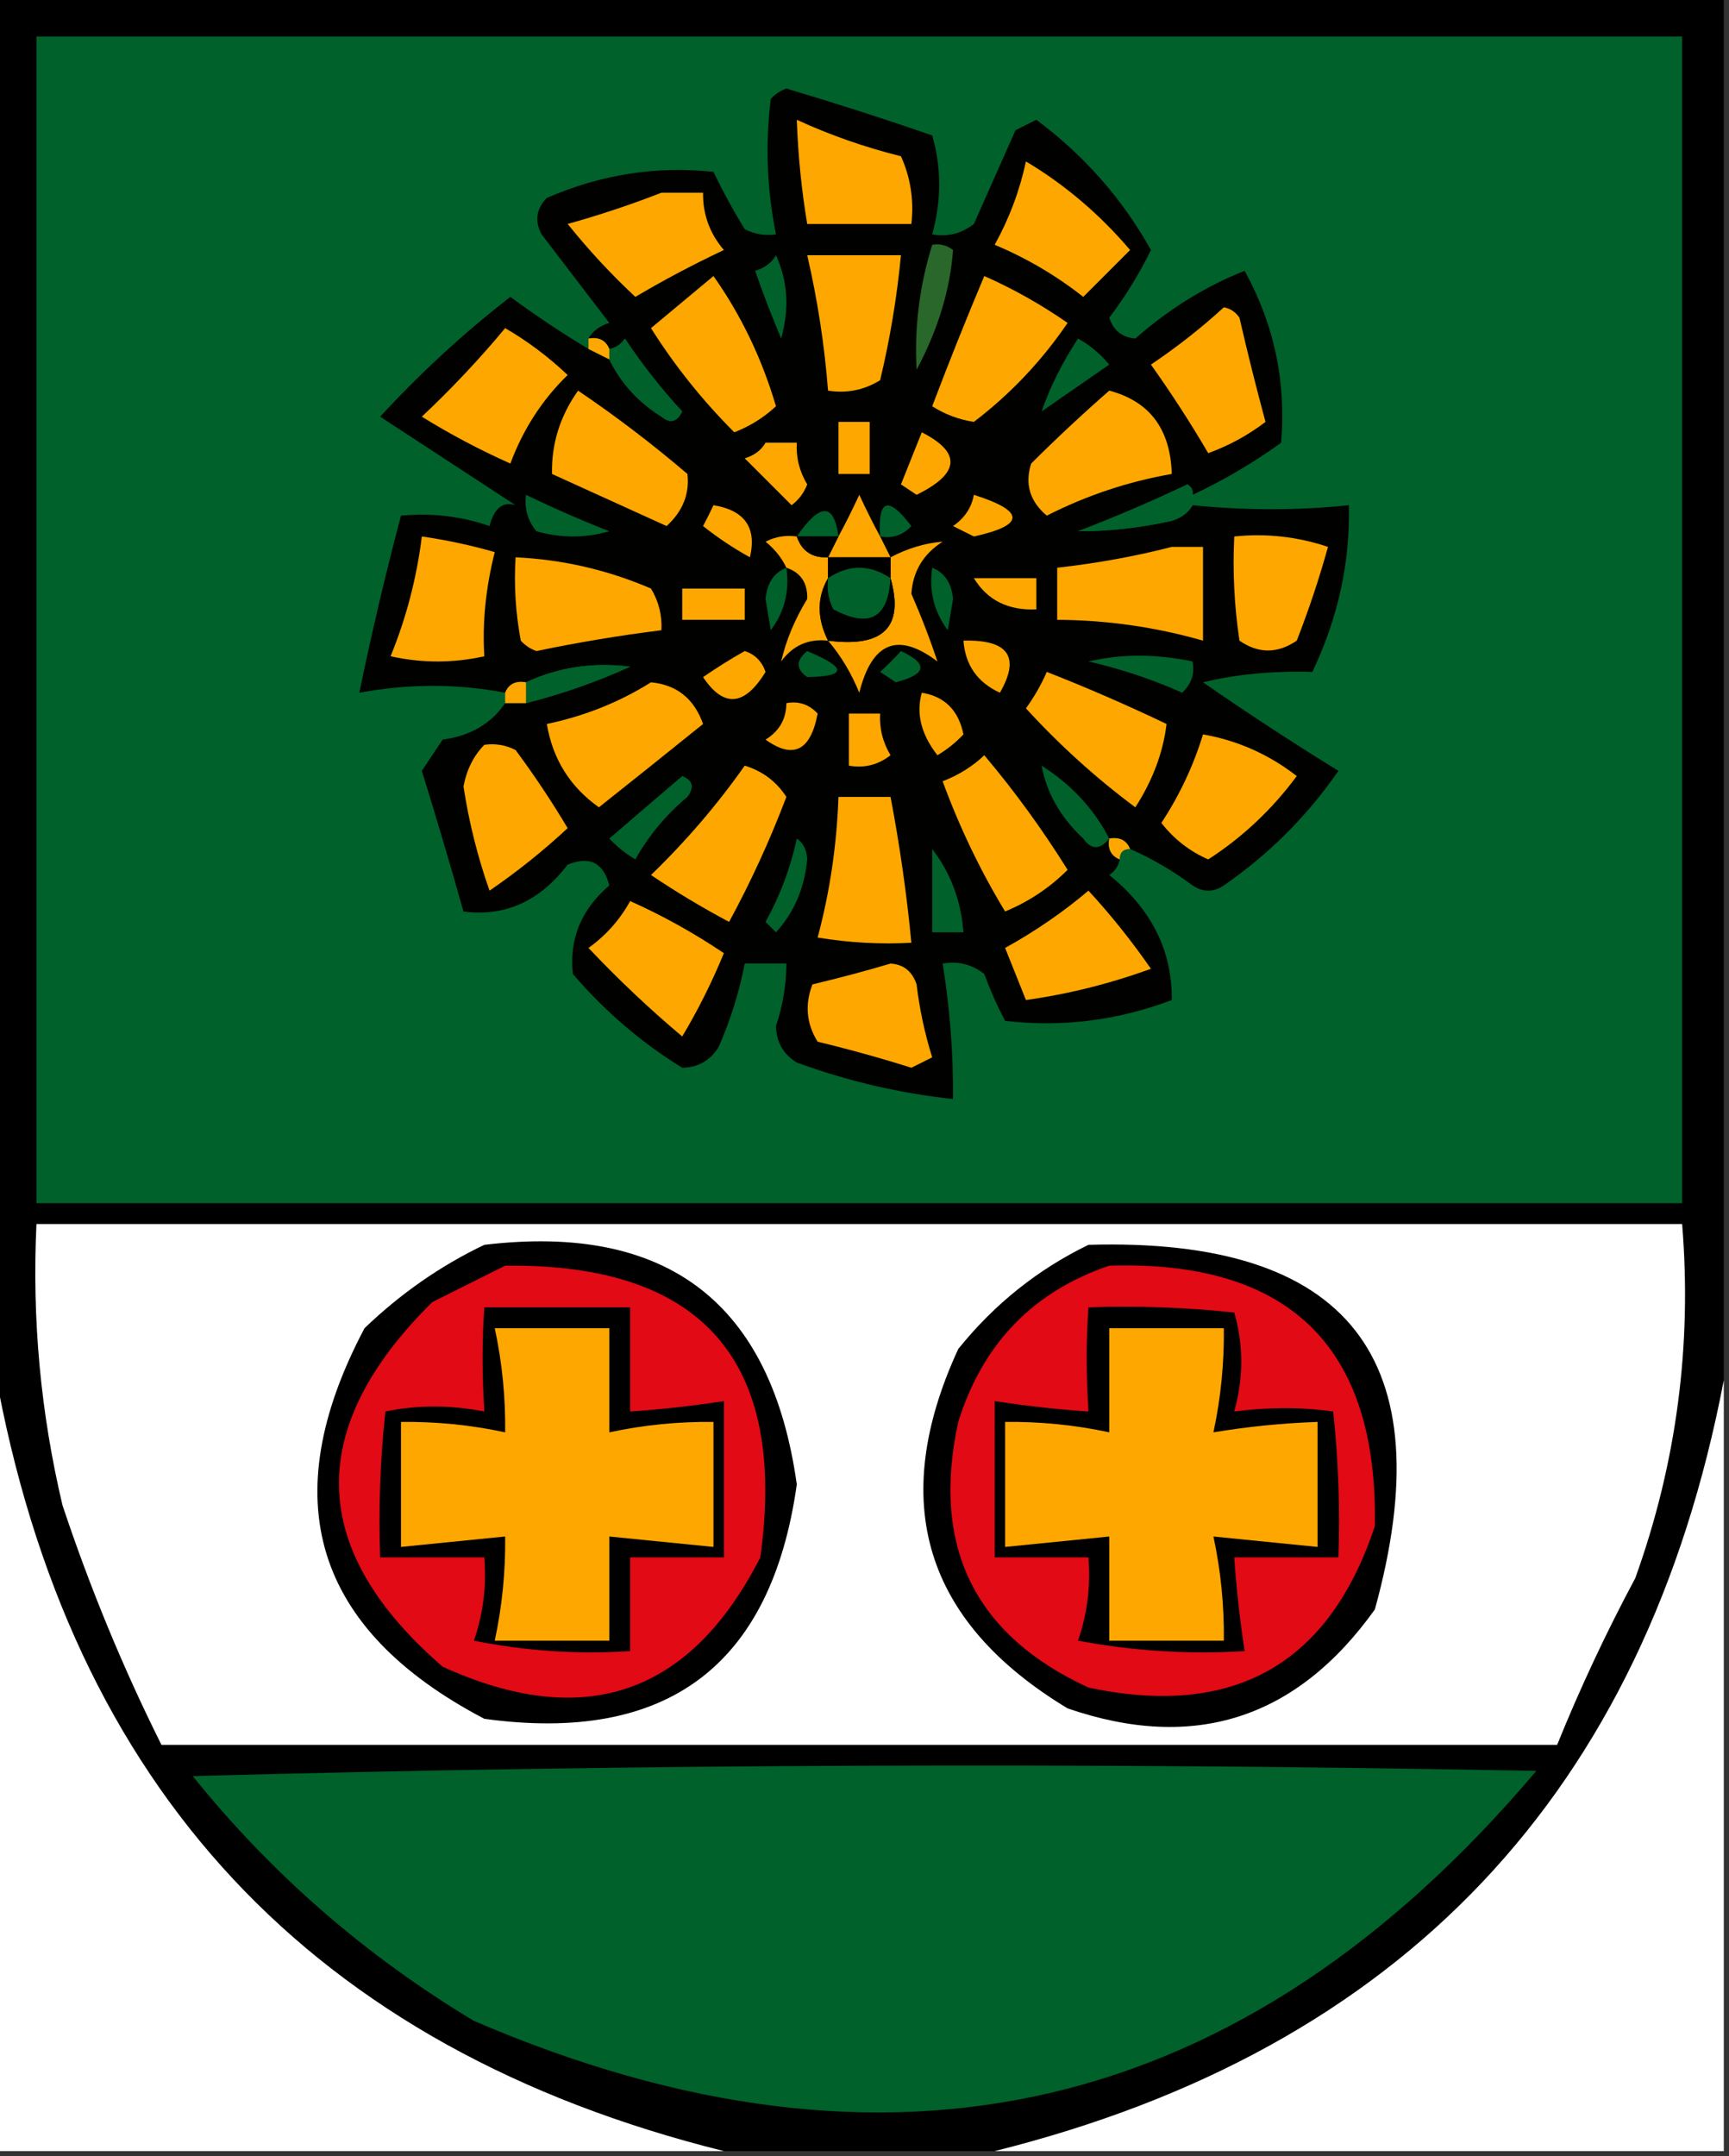 <?xml version="1.0" encoding="UTF-8"?>
<!DOCTYPE svg PUBLIC "-//W3C//DTD SVG 1.1//EN" "http://www.w3.org/Graphics/SVG/1.1/DTD/svg11.dtd">
<svg xmlns="http://www.w3.org/2000/svg" version="1.1" width="166px" height="207px" style="shape-rendering:geometricPrecision; text-rendering:geometricPrecision; image-rendering:optimizeQuality; fill-rule:evenodd; clip-rule:evenodd" xmlns:xlink="http://www.w3.org/1999/xlink">
<rect width="100%" height="100%" fill="#333333" stroke="none"/>
<g><path style="opacity:1" fill="#000000" d="M -0.5,-0.5 C 54.833,-0.5 110.167,-0.5 165.5,-0.5C 165.5,43.833 165.5,88.167 165.5,132.5C 157.932,172.068 134.599,196.735 95.5,206.5C 86.833,206.5 78.167,206.5 69.5,206.5C 30.006,196.67 6.673,171.67 -0.5,131.5C -0.5,87.5 -0.5,43.5 -0.5,-0.5 Z"/></g>
<g><path style="opacity:1" fill="#00612a" d="M 3.5,3.5 C 56.167,3.5 108.833,3.5 161.5,3.5C 161.5,40.833 161.5,78.167 161.5,115.5C 108.833,115.5 56.167,115.5 3.5,115.5C 3.5,78.167 3.5,40.833 3.5,3.5 Z"/></g>
<g><path style="opacity:1" fill="#010100" d="M 114.5,47.5 C 114.565,47.062 114.399,46.728 114,46.5C 110.573,48.129 107.073,49.629 103.5,51C 106.479,51.007 109.479,50.673 112.5,50C 113.416,49.722 114.082,49.222 114.5,48.5C 119.631,49.012 124.631,49.012 129.5,48.5C 129.637,53.971 128.47,59.304 126,64.5C 122.158,64.395 118.658,64.728 115.5,65.5C 119.705,68.418 124.039,71.251 128.5,74C 125.5,78.333 121.833,82 117.5,85C 116.5,85.667 115.5,85.667 114.5,85C 112.595,83.579 110.595,82.412 108.5,81.5C 108.158,80.662 107.492,80.328 106.5,80.5C 106.328,81.492 106.662,82.158 107.5,82.5C 107.389,83.117 107.056,83.617 106.5,84C 110.551,87.275 112.551,91.275 112.5,96C 107.307,97.968 101.974,98.634 96.5,98C 95.74,96.559 95.074,95.059 94.5,93.5C 93.311,92.571 91.978,92.238 90.5,92.5C 91.2,96.798 91.533,101.131 91.5,105.5C 86.391,104.955 81.391,103.788 76.5,102C 75.195,101.196 74.529,100.029 74.5,98.5C 75.156,96.547 75.489,94.547 75.5,92.5C 74.167,92.5 72.833,92.5 71.5,92.5C 70.969,95.237 70.136,97.904 69,100.5C 68.196,101.804 67.029,102.471 65.5,102.5C 61.585,100.093 58.085,97.093 55,93.5C 54.634,90.149 55.801,87.315 58.5,85C 57.941,82.812 56.607,82.146 54.5,83C 51.813,86.522 48.479,88.022 44.5,87.5C 43.218,82.96 41.885,78.46 40.5,74C 41.167,73 41.833,72 42.5,71C 45.153,70.647 47.153,69.48 48.5,67.5C 49.167,67.5 49.833,67.5 50.5,67.5C 53.911,66.64 57.244,65.474 60.5,64C 56.929,63.552 53.596,64.052 50.5,65.5C 49.508,65.328 48.842,65.662 48.5,66.5C 43.905,65.622 39.239,65.622 34.5,66.5C 35.67,60.818 37.003,55.152 38.5,49.5C 41.447,49.223 44.281,49.556 47,50.5C 47.448,48.776 48.282,48.109 49.5,48.5C 45.157,45.663 40.824,42.83 36.5,40C 40.367,35.798 44.533,31.965 49,28.5C 51.443,30.301 53.943,31.968 56.5,33.5C 57.167,33.833 57.833,34.167 58.5,34.5C 59.596,36.767 61.263,38.6 63.5,40C 64.332,40.688 64.998,40.521 65.5,39.5C 63.476,37.31 61.643,34.977 60,32.5C 59.617,33.056 59.117,33.389 58.5,33.5C 58.158,32.662 57.492,32.328 56.5,32.5C 56.917,31.778 57.584,31.278 58.5,31C 56.333,28.167 54.167,25.333 52,22.5C 51.316,21.216 51.483,20.049 52.5,19C 57.719,16.74 63.053,15.907 68.5,16.5C 69.406,18.386 70.406,20.22 71.5,22C 72.448,22.483 73.448,22.649 74.5,22.5C 73.632,18.192 73.466,13.859 74,9.5C 74.414,9.043 74.914,8.709 75.5,8.5C 80.203,9.901 84.87,11.401 89.5,13C 90.395,16.095 90.395,19.262 89.5,22.5C 90.978,22.762 92.311,22.429 93.5,21.5C 94.833,18.5 96.167,15.5 97.5,12.5C 98.167,12.167 98.833,11.833 99.5,11.5C 104.09,14.919 107.756,19.085 110.5,24C 109.379,26.29 108.045,28.457 106.5,30.5C 106.887,31.72 107.72,32.386 109,32.5C 112.275,29.63 115.775,27.463 119.5,26C 122.33,31.15 123.497,36.65 123,42.5C 120.289,44.451 117.455,46.117 114.5,47.5 Z"/></g>
<g><path style="opacity:1" fill="#fea700" d="M 76.5,11.5 C 79.688,12.967 83.021,14.134 86.5,15C 87.423,17.041 87.756,19.207 87.5,21.5C 84.167,21.5 80.833,21.5 77.5,21.5C 76.949,18.193 76.616,14.86 76.5,11.5 Z"/></g>
<g><path style="opacity:1" fill="#fea700" d="M 98.5,15.5 C 102.235,17.725 105.568,20.558 108.5,24C 107,25.5 105.5,27 104,28.5C 101.404,26.451 98.571,24.785 95.5,23.5C 96.9,20.965 97.9,18.298 98.5,15.5 Z"/></g>
<g><path style="opacity:1" fill="#fea700" d="M 63.5,18.5 C 64.833,18.5 66.167,18.5 67.5,18.5C 67.472,20.582 68.139,22.416 69.5,24C 66.572,25.38 63.738,26.88 61,28.5C 58.719,26.381 56.552,24.048 54.5,21.5C 57.656,20.616 60.656,19.616 63.5,18.5 Z"/></g>
<g><path style="opacity:1" fill="#00612a" d="M 74.5,24.5 C 75.634,26.966 75.801,29.633 75,32.5C 74.088,30.341 73.255,28.175 72.5,26C 73.416,25.722 74.082,25.222 74.5,24.5 Z"/></g>
<g><path style="opacity:1" fill="#fea700" d="M 77.5,24.5 C 80.5,24.5 83.5,24.5 86.5,24.5C 86.112,28.552 85.445,32.552 84.5,36.5C 82.955,37.452 81.288,37.785 79.5,37.5C 79.156,33.105 78.49,28.772 77.5,24.5 Z"/></g>
<g><path style="opacity:1" fill="#29672a" d="M 89.5,23.5 C 90.239,23.369 90.906,23.536 91.5,24C 91.223,27.822 90.056,31.655 88,35.5C 87.779,31.43 88.279,27.43 89.5,23.5 Z"/></g>
<g><path style="opacity:1" fill="#fea700" d="M 68.5,26.5 C 71.152,30.256 73.152,34.422 74.5,39C 73.335,40.084 72.002,40.917 70.5,41.5C 67.453,38.455 64.787,35.122 62.5,31.5C 64.519,29.81 66.519,28.144 68.5,26.5 Z"/></g>
<g><path style="opacity:1" fill="#fea700" d="M 94.5,26.5 C 97.274,27.723 99.941,29.223 102.5,31C 99.993,34.673 96.993,37.84 93.5,40.5C 92.062,40.281 90.729,39.781 89.5,39C 91.091,34.8 92.758,30.634 94.5,26.5 Z"/></g>
<g><path style="opacity:1" fill="#fea700" d="M 117.5,29.5 C 118.117,29.611 118.617,29.944 119,30.5C 119.771,33.859 120.605,37.193 121.5,40.5C 119.821,41.782 117.987,42.782 116,43.5C 114.291,40.581 112.458,37.748 110.5,35C 113.02,33.303 115.353,31.47 117.5,29.5 Z"/></g>
<g><path style="opacity:1" fill="#fea700" d="M 48.5,31.5 C 50.649,32.748 52.649,34.248 54.5,36C 52.058,38.371 50.224,41.204 49,44.5C 46.059,43.188 43.226,41.688 40.5,40C 43.371,37.297 46.038,34.464 48.5,31.5 Z"/></g>
<g><path style="opacity:1" fill="#fea700" d="M 56.5,33.5 C 56.5,33.167 56.5,32.833 56.5,32.5C 57.492,32.328 58.158,32.662 58.5,33.5C 58.5,33.833 58.5,34.167 58.5,34.5C 57.833,34.167 57.167,33.833 56.5,33.5 Z"/></g>
<g><path style="opacity:1" fill="#00612a" d="M 58.5,34.5 C 58.5,34.167 58.5,33.833 58.5,33.5C 59.117,33.389 59.617,33.056 60,32.5C 61.643,34.977 63.476,37.31 65.5,39.5C 64.998,40.521 64.332,40.688 63.5,40C 61.263,38.6 59.596,36.767 58.5,34.5 Z"/></g>
<g><path style="opacity:1" fill="#00612a" d="M 103.5,32.5 C 104.627,33.122 105.627,33.955 106.5,35C 104.333,36.5 102.167,38 100,39.5C 100.827,37.123 101.994,34.789 103.5,32.5 Z"/></g>
<g><path style="opacity:1" fill="#fea700" d="M 55.5,37.5 C 59.123,39.951 62.623,42.617 66,45.5C 66.215,47.42 65.548,49.086 64,50.5C 60.333,48.833 56.667,47.167 53,45.5C 52.934,42.613 53.767,39.947 55.5,37.5 Z"/></g>
<g><path style="opacity:1" fill="#fea700" d="M 106.5,37.5 C 110.377,38.527 112.377,41.194 112.5,45.5C 108.331,46.223 104.331,47.556 100.5,49.5C 98.876,48.131 98.376,46.465 99,44.5C 101.479,42.034 103.979,39.701 106.5,37.5 Z"/></g>
<g><path style="opacity:1" fill="#fea700" d="M 80.5,40.5 C 81.5,40.5 82.5,40.5 83.5,40.5C 83.5,42.167 83.5,43.833 83.5,45.5C 82.5,45.5 81.5,45.5 80.5,45.5C 80.5,43.833 80.5,42.167 80.5,40.5 Z"/></g>
<g><path style="opacity:1" fill="#fea700" d="M 88.5,41.5 C 92.33,43.454 92.164,45.454 88,47.5C 87.5,47.167 87,46.833 86.5,46.5C 87.174,44.804 87.841,43.138 88.5,41.5 Z"/></g>
<g><path style="opacity:1" fill="#fea700" d="M 73.5,42.5 C 74.5,42.5 75.5,42.5 76.5,42.5C 76.421,43.931 76.754,45.264 77.5,46.5C 77.192,47.308 76.692,47.975 76,48.5C 74.5,47 73,45.5 71.5,44C 72.416,43.722 73.082,43.222 73.5,42.5 Z"/></g>
<g><path style="opacity:1" fill="#00612a" d="M 114.5,47.5 C 114.5,47.833 114.5,48.167 114.5,48.5C 114.082,49.222 113.416,49.722 112.5,50C 109.479,50.673 106.479,51.007 103.5,51C 107.073,49.629 110.573,48.129 114,46.5C 114.399,46.728 114.565,47.062 114.5,47.5 Z"/></g>
<g><path style="opacity:1" fill="#00612a" d="M 50.5,47.5 C 53.096,48.757 55.763,49.924 58.5,51C 56.167,51.667 53.833,51.667 51.5,51C 50.663,49.989 50.33,48.822 50.5,47.5 Z"/></g>
<g><path style="opacity:1" fill="#fea700" d="M 84.5,51.5 C 84.833,52.167 85.167,52.833 85.5,53.5C 83.5,53.5 81.5,53.5 79.5,53.5C 79.833,52.833 80.167,52.167 80.5,51.5C 81.161,50.282 81.828,48.949 82.5,47.5C 83.172,48.949 83.839,50.282 84.5,51.5 Z"/></g>
<g><path style="opacity:1" fill="#fea700" d="M 93.5,47.5 C 98.443,49.078 98.443,50.411 93.5,51.5C 92.833,51.167 92.167,50.833 91.5,50.5C 92.612,49.735 93.279,48.735 93.5,47.5 Z"/></g>
<g><path style="opacity:1" fill="#fea700" d="M 68.5,48.5 C 71.503,48.988 72.669,50.655 72,53.5C 70.414,52.624 68.914,51.624 67.5,50.5C 67.863,49.816 68.196,49.15 68.5,48.5 Z"/></g>
<g><path style="opacity:1" fill="#00612a" d="M 80.5,51.5 C 79.167,51.5 77.833,51.5 76.5,51.5C 78.738,48.253 80.071,48.253 80.5,51.5 Z"/></g>
<g><path style="opacity:1" fill="#00612a" d="M 84.5,51.5 C 84.262,47.901 85.262,47.567 87.5,50.5C 86.675,51.386 85.675,51.719 84.5,51.5 Z"/></g>
<g><path style="opacity:1" fill="#fea700" d="M 40.5,51.5 C 42.854,51.838 45.187,52.338 47.5,53C 46.633,56.443 46.299,59.776 46.5,63C 43.5,63.667 40.5,63.667 37.5,63C 39.007,59.31 40.007,55.476 40.5,51.5 Z"/></g>
<g><path style="opacity:1" fill="#fea700" d="M 76.5,51.5 C 76.973,52.906 77.973,53.573 79.5,53.5C 79.5,54.167 79.5,54.833 79.5,55.5C 78.427,57.347 78.427,59.347 79.5,61.5C 77.61,61.297 76.11,61.963 75,63.5C 75.463,61.474 76.296,59.474 77.5,57.5C 77.547,55.962 76.88,54.962 75.5,54.5C 75.047,53.542 74.38,52.708 73.5,52C 74.448,51.517 75.448,51.35 76.5,51.5 Z"/></g>
<g><path style="opacity:1" fill="#000000" d="M 76.5,51.5 C 77.833,51.5 79.167,51.5 80.5,51.5C 80.167,52.167 79.833,52.833 79.5,53.5C 77.973,53.573 76.973,52.906 76.5,51.5 Z"/></g>
<g><path style="opacity:1" fill="#fea700" d="M 79.5,61.5 C 84.822,62.187 86.822,60.187 85.5,55.5C 85.5,54.833 85.5,54.167 85.5,53.5C 87.144,52.634 88.811,52.134 90.5,52C 88.643,53.182 87.643,54.849 87.5,57C 88.476,59.24 89.309,61.407 90,63.5C 86.212,60.632 83.712,61.632 82.5,66.5C 81.725,64.604 80.725,62.937 79.5,61.5 Z"/></g>
<g><path style="opacity:1" fill="#fea700" d="M 118.5,51.5 C 121.572,51.183 124.572,51.516 127.5,52.5C 126.654,55.548 125.654,58.548 124.5,61.5C 122.647,62.76 120.814,62.76 119,61.5C 118.502,58.183 118.335,54.85 118.5,51.5 Z"/></g>
<g><path style="opacity:1" fill="#fea700" d="M 112.5,52.5 C 113.5,52.5 114.5,52.5 115.5,52.5C 115.5,55.5 115.5,58.5 115.5,61.5C 110.934,60.193 106.267,59.526 101.5,59.5C 101.5,57.833 101.5,56.167 101.5,54.5C 105.337,54.069 109.003,53.403 112.5,52.5 Z"/></g>
<g><path style="opacity:1" fill="#fea700" d="M 49.5,53.5 C 54.014,53.712 58.348,54.712 62.5,56.5C 63.246,57.736 63.579,59.069 63.5,60.5C 59.469,61.004 55.469,61.67 51.5,62.5C 50.914,62.291 50.414,61.957 50,61.5C 49.503,58.854 49.336,56.187 49.5,53.5 Z"/></g>
<g><path style="opacity:1" fill="#000000" d="M 79.5,53.5 C 81.5,53.5 83.5,53.5 85.5,53.5C 85.5,54.167 85.5,54.833 85.5,55.5C 83.5,54.167 81.5,54.167 79.5,55.5C 79.5,54.833 79.5,54.167 79.5,53.5 Z"/></g>
<g><path style="opacity:1" fill="#00612a" d="M 75.5,54.5 C 75.819,56.751 75.319,58.751 74,60.5C 73.833,59.5 73.667,58.5 73.5,57.5C 73.64,55.97 74.306,54.97 75.5,54.5 Z"/></g>
<g><path style="opacity:1" fill="#00612a" d="M 85.5,55.5 C 85.299,59.35 83.466,60.35 80,58.5C 79.517,57.552 79.35,56.552 79.5,55.5C 81.5,54.167 83.5,54.167 85.5,55.5 Z"/></g>
<g><path style="opacity:1" fill="#00612a" d="M 89.5,54.5 C 90.694,54.97 91.36,55.97 91.5,57.5C 91.333,58.5 91.167,59.5 91,60.5C 89.681,58.751 89.181,56.751 89.5,54.5 Z"/></g>
<g><path style="opacity:1" fill="#000000" d="M 79.5,55.5 C 79.35,56.552 79.517,57.552 80,58.5C 83.466,60.35 85.299,59.35 85.5,55.5C 86.822,60.187 84.822,62.187 79.5,61.5C 78.427,59.347 78.427,57.347 79.5,55.5 Z"/></g>
<g><path style="opacity:1" fill="#fea700" d="M 93.5,55.5 C 95.5,55.5 97.5,55.5 99.5,55.5C 99.5,56.5 99.5,57.5 99.5,58.5C 96.784,58.614 94.784,57.614 93.5,55.5 Z"/></g>
<g><path style="opacity:1" fill="#fea700" d="M 65.5,56.5 C 67.5,56.5 69.5,56.5 71.5,56.5C 71.5,57.5 71.5,58.5 71.5,59.5C 69.5,59.5 67.5,59.5 65.5,59.5C 65.5,58.5 65.5,57.5 65.5,56.5 Z"/></g>
<g><path style="opacity:1" fill="#fea700" d="M 92.5,61.5 C 96.814,61.387 97.981,63.053 96,66.5C 93.841,65.511 92.675,63.844 92.5,61.5 Z"/></g>
<g><path style="opacity:1" fill="#fea700" d="M 71.5,62.5 C 72.478,62.811 73.144,63.478 73.5,64.5C 71.484,67.799 69.484,67.966 67.5,65C 68.858,64.066 70.192,63.232 71.5,62.5 Z"/></g>
<g><path style="opacity:1" fill="#00612a" d="M 77.5,62.5 C 81.338,64.103 81.338,64.936 77.5,65C 76.402,64.23 76.402,63.397 77.5,62.5 Z"/></g>
<g><path style="opacity:1" fill="#00612a" d="M 86.5,62.5 C 89.151,63.725 88.984,64.725 86,65.5C 85.5,65.167 85,64.833 84.5,64.5C 85.243,63.818 85.909,63.151 86.5,62.5 Z"/></g>
<g><path style="opacity:1" fill="#00612a" d="M 104.5,63.5 C 107.652,62.761 110.985,62.761 114.5,63.5C 114.719,64.675 114.386,65.675 113.5,66.5C 110.573,65.199 107.573,64.199 104.5,63.5 Z"/></g>
<g><path style="opacity:1" fill="#00612a" d="M 50.5,67.5 C 50.5,66.833 50.5,66.167 50.5,65.5C 53.596,64.052 56.929,63.552 60.5,64C 57.244,65.474 53.911,66.64 50.5,67.5 Z"/></g>
<g><path style="opacity:1" fill="#fea700" d="M 100.5,64.5 C 104.381,66.023 108.214,67.69 112,69.5C 111.665,72.255 110.665,74.922 109,77.5C 105.217,74.684 101.717,71.517 98.5,68C 99.305,66.887 99.972,65.721 100.5,64.5 Z"/></g>
<g><path style="opacity:1" fill="#fea700" d="M 50.5,65.5 C 50.5,66.167 50.5,66.833 50.5,67.5C 49.833,67.5 49.167,67.5 48.5,67.5C 48.5,67.167 48.5,66.833 48.5,66.5C 48.842,65.662 49.508,65.328 50.5,65.5 Z"/></g>
<g><path style="opacity:1" fill="#fea700" d="M 62.5,65.5 C 64.973,65.736 66.64,67.069 67.5,69.5C 64.206,72.156 60.873,74.823 57.5,77.5C 54.731,75.536 53.065,72.869 52.5,69.5C 56.137,68.737 59.47,67.403 62.5,65.5 Z"/></g>
<g><path style="opacity:1" fill="#fea700" d="M 88.5,66.5 C 90.701,66.858 92.034,68.192 92.5,70.5C 91.758,71.287 90.925,71.954 90,72.5C 88.438,70.496 87.938,68.496 88.5,66.5 Z"/></g>
<g><path style="opacity:1" fill="#fea700" d="M 75.5,67.5 C 76.675,67.281 77.675,67.614 78.5,68.5C 77.83,72.077 76.164,72.91 73.5,71C 74.823,70.184 75.489,69.017 75.5,67.5 Z"/></g>
<g><path style="opacity:1" fill="#fea700" d="M 81.5,68.5 C 82.5,68.5 83.5,68.5 84.5,68.5C 84.421,69.93 84.754,71.264 85.5,72.5C 84.311,73.429 82.978,73.762 81.5,73.5C 81.5,71.833 81.5,70.167 81.5,68.5 Z"/></g>
<g><path style="opacity:1" fill="#fea700" d="M 115.5,70.5 C 118.817,71.082 121.817,72.415 124.5,74.5C 122.134,77.701 119.3,80.368 116,82.5C 114.225,81.73 112.725,80.563 111.5,79C 113.249,76.337 114.582,73.504 115.5,70.5 Z"/></g>
<g><path style="opacity:1" fill="#fea700" d="M 46.5,71.5 C 47.552,71.35 48.552,71.517 49.5,72C 51.291,74.414 52.957,76.914 54.5,79.5C 52.144,81.69 49.644,83.69 47,85.5C 45.853,82.245 45.02,78.912 44.5,75.5C 44.803,73.886 45.469,72.552 46.5,71.5 Z"/></g>
<g><path style="opacity:1" fill="#fea700" d="M 94.5,72.5 C 97.39,75.922 100.057,79.589 102.5,83.5C 100.772,85.225 98.772,86.559 96.5,87.5C 94.133,83.603 92.133,79.436 90.5,75C 92.066,74.392 93.4,73.558 94.5,72.5 Z"/></g>
<g><path style="opacity:1" fill="#fea700" d="M 71.5,73.5 C 73.2,74.016 74.533,75.016 75.5,76.5C 73.924,80.65 72.091,84.65 70,88.5C 67.417,87.126 64.917,85.626 62.5,84C 65.863,80.748 68.863,77.248 71.5,73.5 Z"/></g>
<g><path style="opacity:1" fill="#00612a" d="M 106.5,80.5 C 105.603,81.598 104.77,81.598 104,80.5C 101.827,78.47 100.493,76.137 100,73.5C 102.86,75.312 105.027,77.646 106.5,80.5 Z"/></g>
<g><path style="opacity:1" fill="#00612a" d="M 65.5,74.5 C 66.525,74.897 66.692,75.563 66,76.5C 63.956,78.208 62.29,80.208 61,82.5C 60.075,81.954 59.242,81.287 58.5,80.5C 60.878,78.448 63.211,76.448 65.5,74.5 Z"/></g>
<g><path style="opacity:1" fill="#fea700" d="M 80.5,76.5 C 82.167,76.5 83.833,76.5 85.5,76.5C 86.383,81.132 87.05,85.798 87.5,90.5C 84.482,90.665 81.482,90.498 78.5,90C 79.675,85.611 80.341,81.111 80.5,76.5 Z"/></g>
<g><path style="opacity:1" fill="#00612a" d="M 76.5,80.5 C 77.124,80.917 77.457,81.584 77.5,82.5C 77.242,85.26 76.242,87.594 74.5,89.5C 74.167,89.167 73.833,88.833 73.5,88.5C 74.9,85.965 75.9,83.298 76.5,80.5 Z"/></g>
<g><path style="opacity:1" fill="#fea700" d="M 106.5,80.5 C 107.492,80.328 108.158,80.662 108.5,81.5C 107.833,81.5 107.5,81.833 107.5,82.5C 106.662,82.158 106.328,81.492 106.5,80.5 Z"/></g>
<g><path style="opacity:1" fill="#00612a" d="M 89.5,81.5 C 91.267,83.792 92.267,86.458 92.5,89.5C 91.5,89.5 90.5,89.5 89.5,89.5C 89.5,86.833 89.5,84.167 89.5,81.5 Z"/></g>
<g><path style="opacity:1" fill="#fea700" d="M 104.5,85.5 C 106.636,87.812 108.636,90.312 110.5,93C 106.576,94.429 102.576,95.429 98.5,96C 97.833,94.333 97.167,92.667 96.5,91C 99.407,89.391 102.073,87.558 104.5,85.5 Z"/></g>
<g><path style="opacity:1" fill="#fea700" d="M 60.5,86.5 C 63.607,87.889 66.607,89.555 69.5,91.5C 68.352,94.29 67.019,96.956 65.5,99.5C 62.349,96.85 59.349,94.016 56.5,91C 58.184,89.791 59.517,88.291 60.5,86.5 Z"/></g>
<g><path style="opacity:1" fill="#fea700" d="M 85.5,92.5 C 86.75,92.577 87.583,93.244 88,94.5C 88.287,96.891 88.787,99.224 89.5,101.5C 88.833,101.833 88.167,102.167 87.5,102.5C 84.529,101.565 81.529,100.732 78.5,100C 77.424,98.274 77.257,96.441 78,94.5C 80.607,93.877 83.107,93.21 85.5,92.5 Z"/></g>
<g><path style="opacity:1" fill="#fefffe" d="M 3.5,117.5 C 56.167,117.5 108.833,117.5 161.5,117.5C 162.457,129.171 160.957,140.504 157,151.5C 154.21,156.708 151.71,162.041 149.5,167.5C 104.833,167.5 60.167,167.5 15.5,167.5C 11.812,160.114 8.645,152.447 6,144.5C 3.899,135.626 3.066,126.626 3.5,117.5 Z"/></g>
<g><path style="opacity:1" fill="#000000" d="M 46.5,119.5 C 64.061,117.402 74.061,125.068 76.5,142.5C 74.048,159.906 64.048,167.406 46.5,165C 30.136,156.42 26.303,143.92 35,127.5C 38.482,124.161 42.316,121.494 46.5,119.5 Z"/></g>
<g><path style="opacity:1" fill="#000000" d="M 104.5,119.5 C 129.467,118.772 138.634,130.438 132,154.5C 124.487,165.012 114.654,168.179 102.5,164C 88.729,155.683 85.229,144.183 92,129.5C 95.462,125.196 99.629,121.862 104.5,119.5 Z"/></g>
<g><path style="opacity:1" fill="#e10a15" d="M 48.5,121.5 C 67.442,121.28 75.609,130.614 73,149.5C 66.27,162.699 56.103,166.199 42.5,160C 29.566,148.806 29.233,137.139 41.5,125C 43.925,123.787 46.258,122.621 48.5,121.5 Z"/></g>
<g><path style="opacity:1" fill="#e10a15" d="M 106.5,121.5 C 123.806,120.973 132.306,129.306 132,146.5C 127.597,159.791 118.43,164.958 104.5,162C 93.566,156.963 89.399,148.463 92,136.5C 94.351,128.984 99.184,123.984 106.5,121.5 Z"/></g>
<g><path style="opacity:1" fill="#000000" d="M 46.5,125.5 C 51.167,125.5 55.833,125.5 60.5,125.5C 60.5,128.833 60.5,132.167 60.5,135.5C 63.518,135.296 66.518,134.963 69.5,134.5C 69.5,139.5 69.5,144.5 69.5,149.5C 66.5,149.5 63.5,149.5 60.5,149.5C 60.5,152.5 60.5,155.5 60.5,158.5C 55.456,158.827 50.456,158.494 45.5,157.5C 46.393,154.916 46.726,152.249 46.5,149.5C 43.167,149.5 39.833,149.5 36.5,149.5C 36.334,144.821 36.501,140.155 37,135.5C 40.071,134.862 43.237,134.862 46.5,135.5C 46.281,131.956 46.281,128.622 46.5,125.5 Z"/></g>
<g><path style="opacity:1" fill="#000000" d="M 104.5,125.5 C 109.179,125.334 113.845,125.501 118.5,126C 119.395,129.095 119.395,132.262 118.5,135.5C 121.786,135.071 124.953,135.071 128,135.5C 128.499,140.155 128.666,144.821 128.5,149.5C 125.167,149.5 121.833,149.5 118.5,149.5C 118.704,152.518 119.037,155.518 119.5,158.5C 114.125,158.828 108.792,158.495 103.5,157.5C 104.393,154.916 104.726,152.249 104.5,149.5C 101.5,149.5 98.5,149.5 95.5,149.5C 95.5,144.5 95.5,139.5 95.5,134.5C 98.482,134.963 101.482,135.296 104.5,135.5C 104.28,131.956 104.28,128.622 104.5,125.5 Z"/></g>
<g><path style="opacity:1" fill="#fea700" d="M 47.5,127.5 C 51.167,127.5 54.833,127.5 58.5,127.5C 58.5,130.833 58.5,134.167 58.5,137.5C 61.786,136.793 65.119,136.46 68.5,136.5C 68.5,140.5 68.5,144.5 68.5,148.5C 65.167,148.167 61.833,147.833 58.5,147.5C 58.5,150.833 58.5,154.167 58.5,157.5C 54.833,157.5 51.167,157.5 47.5,157.5C 48.207,154.214 48.541,150.881 48.5,147.5C 45.167,147.833 41.833,148.167 38.5,148.5C 38.5,144.5 38.5,140.5 38.5,136.5C 41.881,136.46 45.214,136.793 48.5,137.5C 48.541,134.119 48.207,130.786 47.5,127.5 Z"/></g>
<g><path style="opacity:1" fill="#fea700" d="M 106.5,127.5 C 110.167,127.5 113.833,127.5 117.5,127.5C 117.54,130.881 117.207,134.214 116.5,137.5C 119.807,136.949 123.14,136.616 126.5,136.5C 126.5,140.5 126.5,144.5 126.5,148.5C 123.167,148.167 119.833,147.833 116.5,147.5C 117.207,150.786 117.54,154.119 117.5,157.5C 113.833,157.5 110.167,157.5 106.5,157.5C 106.5,154.167 106.5,150.833 106.5,147.5C 103.167,147.833 99.833,148.167 96.5,148.5C 96.5,144.5 96.5,140.5 96.5,136.5C 99.881,136.46 103.214,136.793 106.5,137.5C 106.5,134.167 106.5,130.833 106.5,127.5 Z"/></g>
<g><path style="opacity:1" fill="#fefffe" d="M -0.5,131.5 C 6.673,171.67 30.006,196.67 69.5,206.5C 46.167,206.5 22.833,206.5 -0.5,206.5C -0.5,181.5 -0.5,156.5 -0.5,131.5 Z"/></g>
<g><path style="opacity:1" fill="#fefffe" d="M 165.5,132.5 C 165.5,157.167 165.5,181.833 165.5,206.5C 142.167,206.5 118.833,206.5 95.5,206.5C 134.599,196.735 157.932,172.068 165.5,132.5 Z"/></g>
<g><path style="opacity:1" fill="#00612a" d="M 18.5,170.5 C 61.331,169.335 104.331,169.169 147.5,170C 119.452,203.178 85.452,211.178 45.5,194C 35.073,187.736 26.073,179.902 18.5,170.5 Z"/></g>
</svg>
